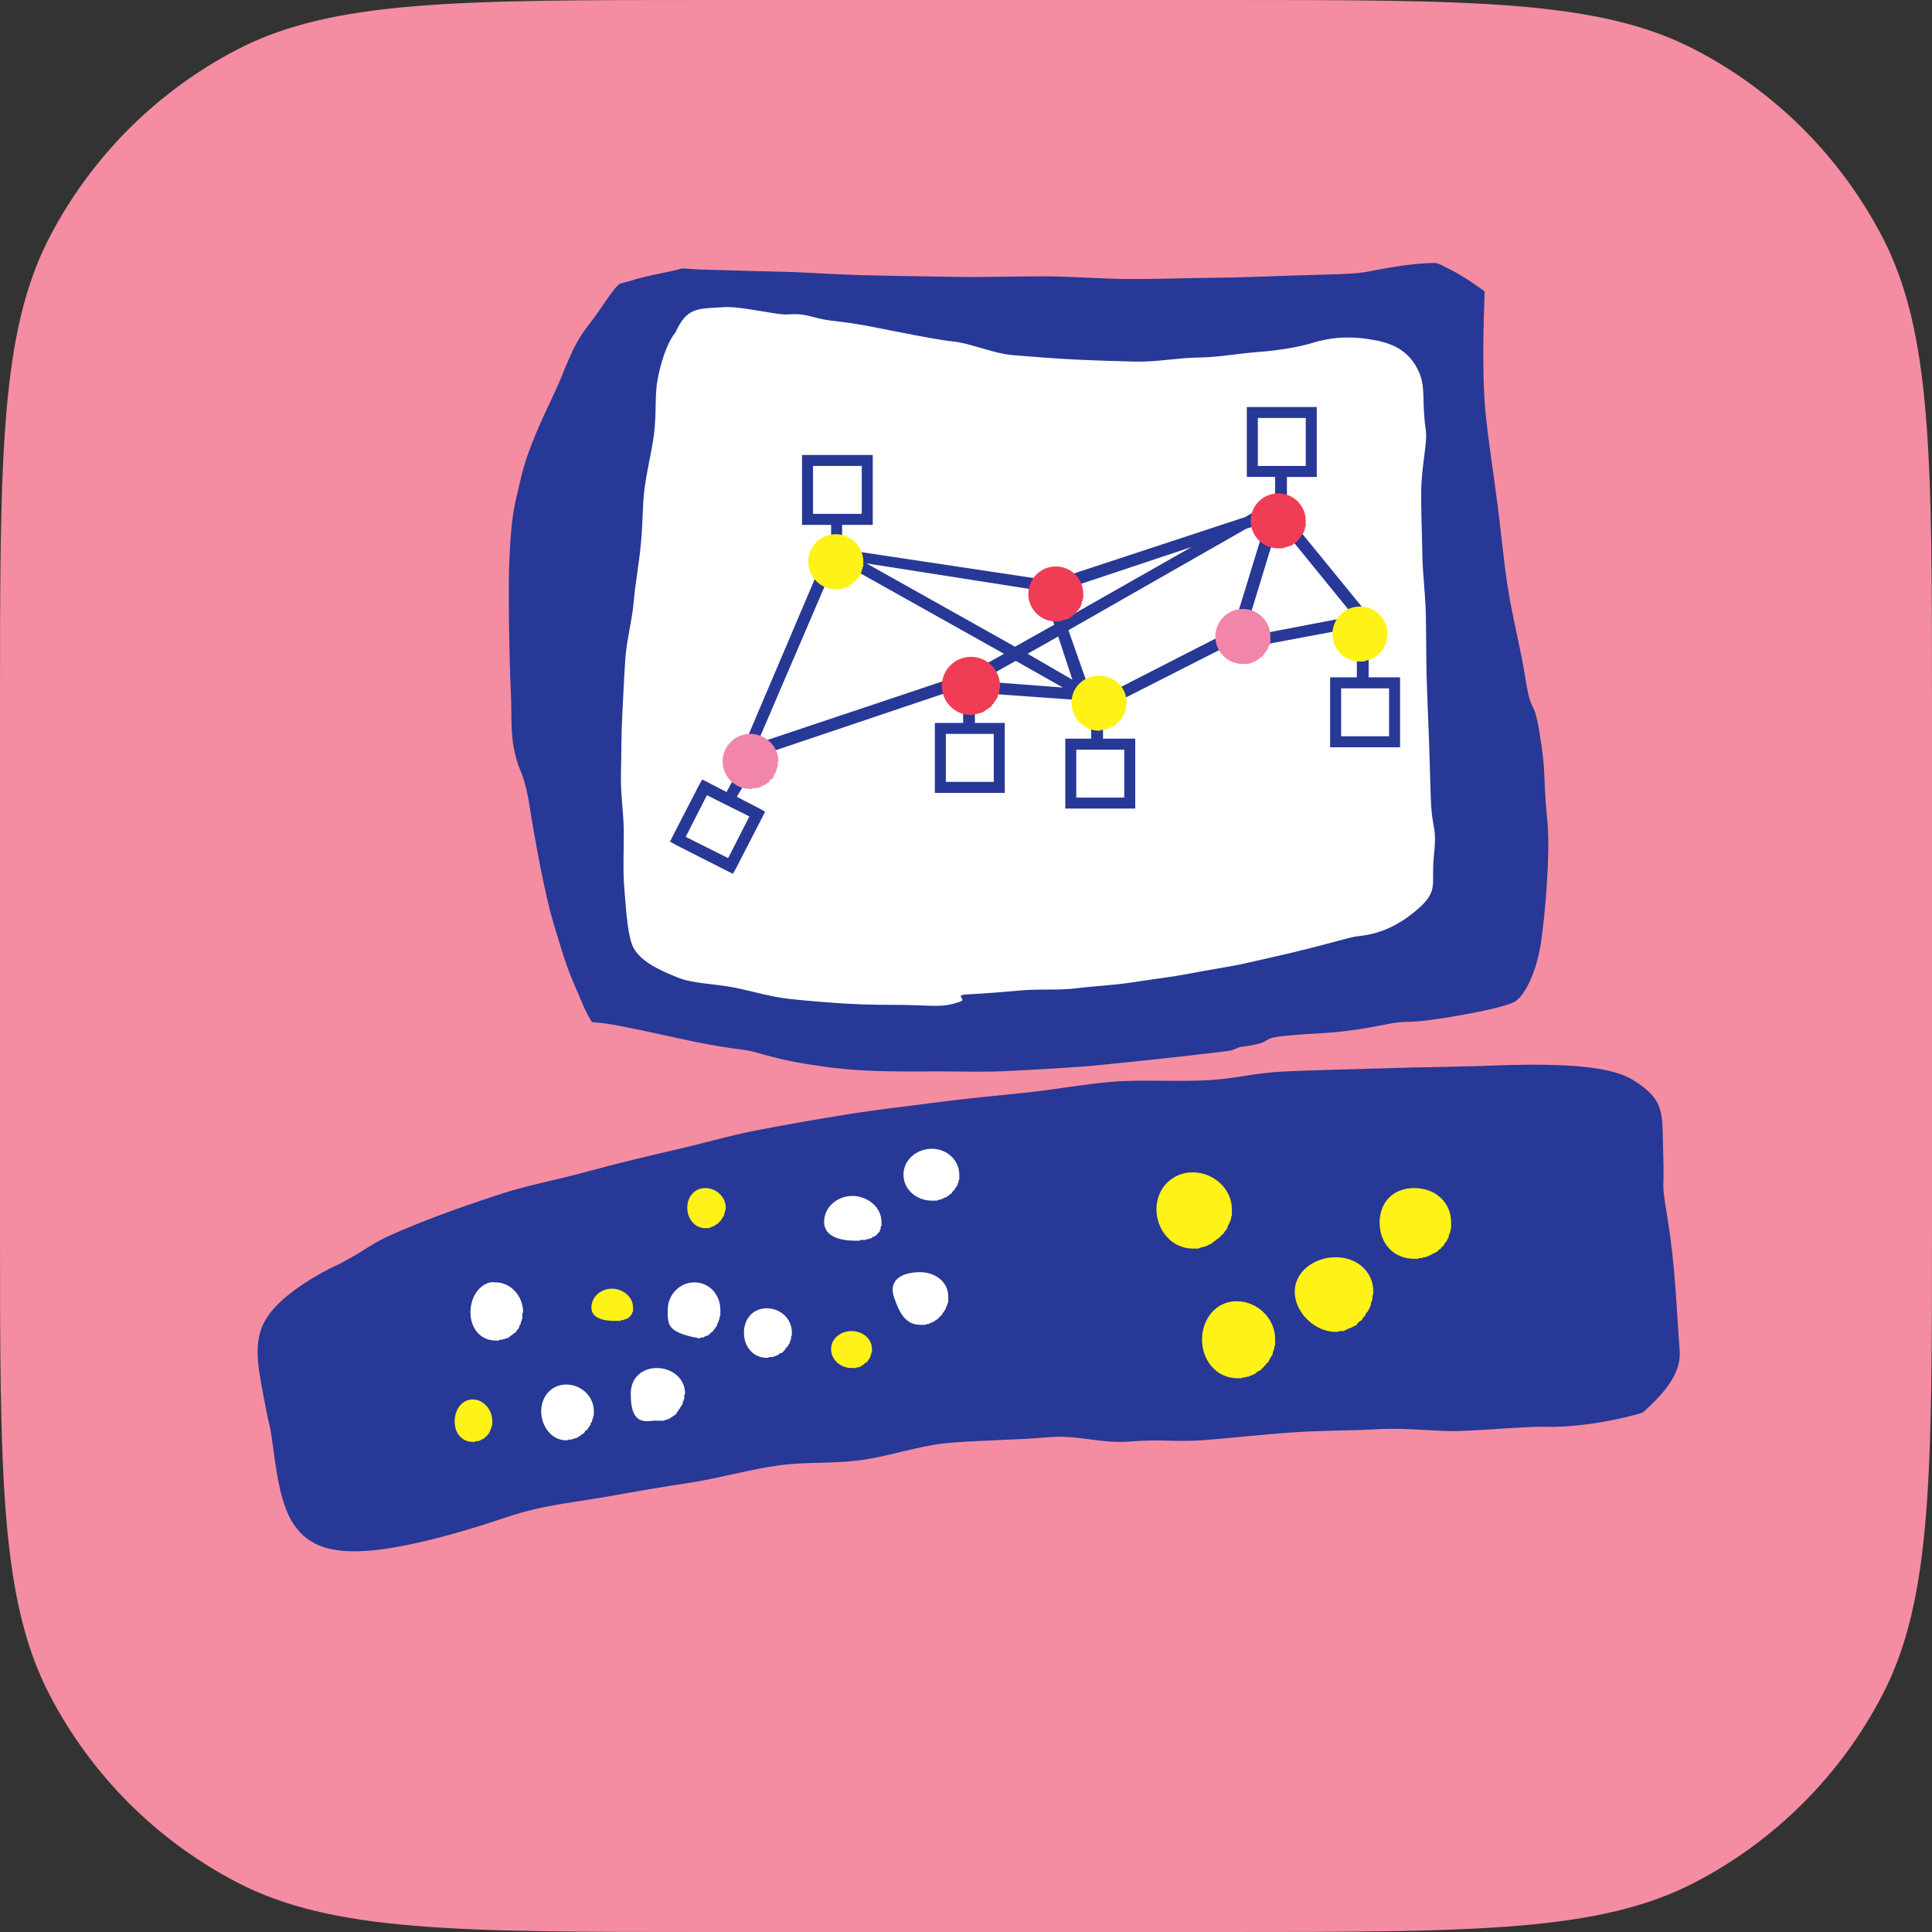 <svg fill="none" height="360" viewBox="0 0 360 360" width="360" xmlns="http://www.w3.org/2000/svg" xmlns:xlink="http://www.w3.org/1999/xlink"><rect x="0" y="0" width="360" height="360" fill="#333333" stroke="none"/><mask id="a" height="360" maskUnits="userSpaceOnUse" width="360" x="0" y="0"><rect fill="#10376f" height="360" rx="82" width="360"/></mask><path d="m0 132.02c0-46.698 0-70.047 9.232-87.82 7.78-14.977 19.991-27.188 34.968-34.968 17.773-9.232 41.122-9.232 87.82-9.232h95.96c46.698 0 70.047 0 87.82 9.232 14.977 7.78 27.188 19.991 34.968 34.968 9.232 17.773 9.232 41.122 9.232 87.82v95.96c0 46.698 0 70.047-9.232 87.82-7.78 14.977-19.991 27.188-34.968 34.968-17.773 9.232-41.122 9.232-87.82 9.232h-95.96c-46.698 0-70.047 0-87.82-9.232-14.977-7.78-27.188-19.991-34.968-34.968-9.232-17.773-9.232-41.122-9.232-87.82z" fill="#f48da1"/><g mask="url(#a)"><path d="m229.139 195.775-.586.082-.621.076-.65.088-.679.082-.697.088-.727.088-.749.088-.762.088-1.581.181-1.623.188-1.658.181-1.675.182-1.663.181-1.646.176-1.605.164-.785.082-.767.082-.75.076-.726.076-.703.071-.68.07-.65.064-.621.065-.591.058-.557.059c-5.236.521-10.889.797-16.793 1.119-5.242.322-10.707.047-16.266.117-5.541.018-11.194.018-16.823-.644-11.463-1.394-13.841-2.999-16.951-3.386-6.361-.779-11.164-1.945-16.565-3.11-4.393-.937-8.95-1.945-11.644-2.039-.299-.298-1.26-2.196-1.447-2.606-2.905-6.888-2.835-6.039-5.811-15.997-1.464-4.897-3.385-15.053-4.393-21.596-.797-5.289-1.874-6.818-2.261-8.077-1.511-5.055-.984-8.078-1.259-13.59-.252-5.494-.527-18.925-.252-24.484.41-8.762.961-9.887 2.196-15.241 1.259-5.354 3.977-10.912 6.291-15.88 2.015-4.299 3.04-8.236 5.992-12.078 3.391-4.37 4.235-6.338 5.927-7.943.141-.135 1.395-.457 1.605-.48 4.159-1.347 7.937-1.781 10.087-2.466.527-.047 2.677.182 3.204.182.937 0 6.912.229 15.832.433 4.645.117 10.116.551 16.038.662 5.336.141 11.053.187 16.934.299 5.4.07 10.936-.158 16.453-.111 5.079.064 10.134.48 15.054.498 5.33.023 10.479-.182 15.258-.229 5.424-.041 10.415-.27 14.761-.41 6.59-.228 11.715-.205 14.439-.756 5.213-1.031 9.126-1.599 12.558-1.599.943.252 1.33.592 2.109.937 2.928 1.347 6.976 4.346 6.976 4.346 0 1.898-.686 14.415.228 23.108.504 4.967 1.4 10.62 2.15 16.407.714 5.471 1.078 9.818 1.857 15.123.779 5.307 2.676 12.881 3.315 17.163 1.212 7.755 1.535 3.567 2.612 10.045 1.418 8.37.615 7.503 1.552 17.139.528 5.488-.386 17.109-1.259 22.674-.89 5.67-3.268 10.087-5.125 10.866-3.819 1.645-16.219 3.385-13.747 2.999-6.315 1.007-5.817.251-9.589 1.007-9.864 1.968-11.99 1.529-18.691 2.15-6.25.615-1.464 1.142-8.769 2.126-.544.07-1.3.597-2.032.685z" fill="#273896"/><path d="m125.821 62.031.106-.223.099-.211.205-.41.205-.381.2-.351.205-.328.205-.299.205-.281.21-.252.211-.234.211-.211.223-.193.222-.176.223-.152.234-.141.24-.129.241-.105.251-.1.264-.088.264-.07.281-.064.281-.053.299-.053.304-.035.317-.035.328-.035.339-.023.352-.024.369-.023.375-.023.392-.024.41-.023.422-.029c2.659-.205 5.951.551 10.321 1.212 2.905.433 2.928-.433 6.747.615 2.865.779 3.392.574 7.808 1.259 3.45.527 13.953 2.841 18.053 3.274 3.661.363 7.527 2.284 11.486 2.583 3.772.299 7.615.621 11.44.802 3.795.181 7.638.299 11.322.387 3.96.07 7.826-.709 11.416-.756 3.983-.041 7.644-.75 10.895-1.002 4.463-.322 8.101-.984 10.502-1.716 4.505-1.377 8.236-1.148 11.393-.574 4.188.709 6.912 2.425 8.511 5.992 1.282 2.841.504 5.606 1.259 10.754.369 2.448-.802 6.548-.843 11.533-.047 3.409.134 7.251.205 11.329.023 3.725.568 7.597.661 11.55.071 3.825.047 7.715.135 11.487.117 4.03.299 7.895.439 11.533.135 4.094.229 7.849.34 11.053.229 6.589 1.213 4.938.574 11.006-.574 5.535 1.236 6.543-4.03 10.684-2.126 1.669-5.394 3.749-10.086 4.188-1.418.135-5.037 1.3-10.438 2.606-2.97.756-6.496 1.512-10.455 2.425-3.181.709-6.842 1.213-10.544 1.945-3.321.644-6.8 1.031-10.485 1.605-3.338.545-6.952.685-10.519 1.119-3.368.433-6.889.093-10.415.41-3.268.275-6.566.574-9.905.732-2.747.117.047.896-1.417 1.376-3.368 1.119-4.282.709-10.69.592-3.198-.023-6.379 0-10.315-.228-3.409-.205-7.21-.504-10.778-.891-3.567-.392-6.999-1.464-10.32-2.126-3.796-.732-7.597-.691-10.55-1.88-3.748-1.511-6.794-3.04-8.141-5.442-1.078-1.903-1.377-6.408-1.763-11.281-.276-3.134-.071-6.795-.094-10.778-.041-3.315-.639-6.865-.522-10.596.088-3.473.042-7.116.247-10.818.187-3.48.322-7.029.574-10.573.275-3.544 1.259-7.046 1.558-10.573.316-3.543.984-7.023 1.3-10.432.392-3.526.299-6.952.668-10.227.433-3.591 1.323-6.959 1.757-10.116.55-3.889.164-7.503.691-10.409.937-5.149 2.63-8.212 3.315-8.856z" fill="#fff"/><path d="m306.112 263.206-.228.076-.264.082-.298.088-.328.094-.358.099-.392.1-.416.105-.445.111-.463.112-.492.117-.515.117-.533.111-.557.117-.574.118-.586.111-.609.111-.615.111-.632.106-1.301.199-1.329.176-1.359.152-1.371.123-1.377.082-1.364.041-.674.006-.674-.012c-3.772-.088-9.242.481-16.037.779-4.786.182-9.794-.662-15.745-.322-4.826.275-10.039.205-15.463.574-5.401.346-11.006 1.008-16.817 1.465-5.242.386-8.241-.229-13.706.251-5.518.457-9.841-1.329-15.446-.779-5.102.481-13.912.574-18.99 1.102-5.219.544-11.188 2.629-16.29 3.221-5.289.621-9.635.211-14.667.896-5.312.709-11.351 2.425-16.289 3.181-5.219.796-10.233 1.646-14.919 2.495-5.084.914-9.864 1.464-14.163 2.443-3.936.896-7.392 2.267-10.549 3.204-7.439 2.313-13.273 3.637-17.801 4.281-9.7 1.348-14.029-.644-16.705-4.557-2.355-3.473-3.18-9.079-3.819-13.952-.802-5.881-.551-3.157-1.581-8.581-1.488-7.984-2.812-13.068 1.992-18.099 2.495-2.654 6.935-5.7 12.06-8.031 7.392-3.96 4.463-3.409 14.919-7.62 4.118-1.646 9.22-3.456 15.259-5.425 4.668-1.511 10.092-2.512 15.973-4.117 4.873-1.324 10.133-2.63 15.856-3.936 5.055-1.119 10.338-2.724 16.108-3.819 5.101-.984 10.478-1.922 16.154-2.835 5.465-.897 11.211-1.512 17.204-2.314 5.306-.709 10.871-1.189 16.635-1.81 5.101-.545 10.344-1.529 15.809-1.986 5.307-.457 12.652.065 18.304-.322 4.991-.322 8.236-1.329 13.502-1.581 5.148-.252 10.408-.34 15.809-.522 5.26-.164 10.66-.298 16.201-.392 4.598-.07 9.267-.34 14.07-.363 7.755 0 15.305.433 19.241 2.952 5.881 3.772 5.219 5.992 5.448 13.407.275 8.306-.504 4.276.843 12.512 1.441 8.903 1.629 16.658 2.22 24.39.299 4.007-2.354 7.509-6.865 11.557z" fill="#273896"/><path d="m173.621 214.058c-2.817 0-5.272 2.061-5.272 4.832 0 2.77 2.455 4.832 5.272 4.832h.147.292.293.293l.147-.146h.293l.292-.146h.147l.293-.147.146-.146h.293l.146-.147.293-.146.147-.147.146-.146.293-.147.146-.292.147-.147.146-.146.147-.147.146-.293.147-.146.146-.293.147-.146v-.293l.146-.147v-.292l.146-.293v-.147-.293-.293-.146c0-2.771-2.36-4.832-5.125-4.832zm-14.79 8.786c-2.794 0-5.272 2.062-5.272 4.832 0 2.788 3.064 3.515 5.858 3.515h.146.293.293l.146-.147h.293.293.147.293l.146-.146h.293.146l.147-.147h.293l.146-.146.146-.146h.147l.293-.147.146-.146h.147v-.147l.146-.146.146-.147.147-.146.146-.147v-.292l.147-.147v-.146-.293l.146-.147v-.292-.293-.147c0-2.77-2.653-4.832-5.418-4.832zm12.594 14.204c-2.794 0-6.022 1.072-4.833 4.686.896 2.63 2.039 5.125 4.833 5.125h.292.293.293.147l.293-.146h.292l.293-.146.147-.147h.293l.146-.146.293-.147.146-.146.293-.147.147-.146.146-.147.293-.292.146-.147.147-.146.146-.293.147-.147.146-.292.147-.147.146-.293v-.146l.146-.293.147-.293v-.146l.146-.293v-.293-.293-.146-.293c0-2.771-2.477-4.54-5.271-4.54zm-80.101 1.904c-2.212.545-3.661 2.904-3.661 5.564-0 3.07 1.921 5.272 4.686 5.272h.293.293l.146-.146h.293.293l.146-.147h.293l.293-.146h.146l.293-.147.146-.146.146-.146.293-.147.146-.146.146-.147.293-.146.146-.147.146-.293.146-.146.146-.146.146-.293v-.147l.146-.293.146-.146v-.293l.146-.293v-.146l.146-.293v-.293-.293-.293l.146-.293c0-3.04-2.331-5.564-5.125-5.564-.345 0-.709-.078-1.025 0zm38.073 0c-2.788 0-4.978 2.337-4.978 5.125 0 2.771-.053 4.007 4.978 5.125h.293l.293.147h.147.292l.293-.147h.147.293l.146-.146.293-.146h.146l.293-.147.147-.146.146-.147.147-.146.292-.147.147-.293.146-.146.147-.146.146-.293.147-.147.146-.293v-.146l.146-.293.147-.293v-.146l.146-.293v-.293l.147-.293v-.146-.293-.293-.293c0-2.788-2.039-5.125-4.833-5.125zm13.473 4.832c-2.402 0-4.247 1.775-4.247 4.54 0 2.77 1.845 4.686 4.247 4.686h.292l.147-.147h.293.146.293l.146-.146h.293l.147-.147h.146l.293-.146.147-.146.146-.147h.293l.146-.146.147-.147.146-.146.147-.147.146-.293.146-.146.147-.146.146-.147.147-.293.146-.146v-.147l.147-.292v-.147l.146-.293v-.293-.146l.147-.293v-.293-.146c-.001-2.765-2.308-4.54-4.686-4.54zm-20.502 11.129c-2.793.001-4.808 1.892-4.832 4.686-.088 6.772 3.503 4.944 4.832 5.126h.293.293.293.147.292l.293-.147h.147l.293-.146h.146l.293-.147.146-.146.293-.147.147-.146.293-.146.146-.147.146-.146.147-.293.146-.147.147-.292.146-.147.147-.293.146-.146.146-.293.147-.147v-.292l.146-.293v-.147l.147-.293v-.292-.293l.146-.293v-.147c0-2.794-2.478-4.686-5.272-4.686zm-16.84 3.076c-2.77 0-4.686 2.208-4.686 4.978 0 2.771 1.916 5.419 4.686 5.419h.147l.293-.147h.292.293l.147-.146h.293l.293-.147h.146l.293-.146.146-.147.293-.146.147-.146.292-.147.147-.146.146-.147.147-.293.293-.146.146-.147.147-.292.146-.147.146-.293.147-.146v-.293l.146-.146.147-.293v-.293l.146-.147v-.293l.147-.292v-.147-.293-.293c0-2.77-2.338-4.978-5.126-4.978z" fill="#fff"/><path d="m222.222 218.45c-3.843 0-6.737 3.04-6.737 6.882 0 3.866 2.894 7.322 6.737 7.322h.292.44.293l.439-.146.293-.147h.293l.439-.146.293-.147.293-.146.293-.147.292-.146.293-.293.293-.146.293-.293.293-.147.293-.292.293-.293.146-.147.293-.293.146-.293.293-.292.147-.293.146-.44.147-.292.146-.293.146-.293.147-.44v-.292l.146-.293v-.44-.292-.44c0-3.842-3.432-6.882-7.321-6.882zm-90.791 2.928c-2.038 0-3.368 1.646-3.368 3.661 0 1.986 1.33 3.808 3.368 3.808h.146.293.147.146l.147-.147h.146l.293-.146h.146l.147-.147h.146l.147-.146.146-.146h.147l.146-.147.146-.146.147-.147.146-.146.147-.147v-.146l.146-.147.147-.146v-.146l.146-.147.146-.146v-.293-.147l.147-.146v-.146-.147l.146-.293v-.146-.147c0-2.015-1.815-3.661-3.807-3.661zm132.086 0c-3.866 0-6.444 2.578-6.444 6.444 0 3.842 2.578 6.736 6.444 6.736h.439.293l.293-.147h.439l.293-.146h.293l.439-.147.293-.146.293-.146.293-.147.292-.146.293-.147.293-.146.147-.147.293-.293.292-.146.147-.293.293-.146.146-.293.147-.293.292-.293.147-.293.146-.293.147-.292v-.293l.146-.293.147-.293v-.293l.146-.439v-.293-.293-.439c0-3.866-3.017-6.444-6.882-6.444zm-14.644 12.887c-3.866 0-7.615 2.577-7.615 6.443 0 3.872 3.749 7.468 7.615 7.468h.293l.439-.146h.293.439l.293-.147.293-.146.293-.146.439-.147.293-.146.293-.147.293-.146.293-.147.146-.292.293-.293.293-.147.293-.293.146-.293.293-.292.147-.293.146-.293.293-.293.146-.293.147-.293.146-.293.147-.439v-.293l.146-.293.146-.439v-.293-.293l.147-.439v-.293c0-3.866-3.163-6.443-7.029-6.443zm-134.868 5.857c-2.009 0-3.807 1.5-3.807 3.515 0 1.991 2.255 2.489 4.246 2.489h.147.146.147.293.146.146.147l.146-.146h.147.146.147l.146-.147h.146.147l.146-.146h.147l.146-.147h.147v-.146l.146-.146h.147v-.147l.146-.146v-.147h.146v-.146-.147l.147-.146v-.146-.293-.147-.146c0-2.015-1.939-3.515-3.954-3.515zm116.417 2.343c-3.872 0-6.443 3.327-6.443 7.176 0 3.842 2.7 7.175 6.589 7.175h.293.44l.292-.146h.44l.293-.147h.292l.293-.146.44-.147.293-.146.292-.147.293-.292.293-.147.293-.146.293-.293.146-.147.293-.292.293-.293.147-.293.292-.147.147-.293.146-.292.147-.293.293-.44.146-.292v-.293l.146-.293.147-.44v-.292l.146-.293v-.44-.292-.44c0-3.842-3.309-7.029-7.175-7.029zm-71.754 5.565c-2.015 0-3.807 1.359-3.807 3.368 0 2.015 1.792 3.514 3.807 3.514h.147.292.147.146.147l.146-.146h.293.146l.147-.146h.146l.147-.147.146-.146h.147l.146-.147.147-.146.146-.147h.146l.147-.146.146-.147v-.146l.147-.146.146-.147v-.146l.147-.147v-.146l.146-.293v-.146-.147l.146-.146v-.147-.293-.146c0-2.009-1.798-3.368-3.807-3.368zm-70.582 12.74c-2.015 0-3.368 1.88-3.368 4.1 0 2.197 1.353 3.807 3.368 3.807h.293.146l.146-.146h.146.146.293l.146-.146h.146l.146-.147h.146l.146-.146h.146l.146-.147.146-.146.146-.147h.146v-.146l.146-.146.146-.147.146-.146v-.147l.146-.146v-.147l.146-.293v-.146l.146-.146v-.147-.146l.146-.293v-.147-.146-.293c0-2.22-1.675-4.1-3.661-4.1z" fill="#fff216"/><path d="m232.329 75.839v1.025 10.983 1.025h1.025 4.247v3.807l-.293-.146-.293.879-4.979 2.929-36.023 11.862h-.147l-38.952-5.858v-4.539h4.686 1.025v-1.025-10.983-1.025h-1.025-11.129-1.025v1.025 10.983 1.025h1.025 4.393v5.271.733l.586.293 31.63 17.718-6.004 3.368h-.146l-39.831 13.326 13.765-32.069-2.05-.879-14.644 34.412-.878 2.197 2.343-.732 42.174-14.205h.146l7.322-4.1 8.786 4.979-15.229-1.171-.147 2.196 18.451 1.318.732 2.05.586 1.025 1.172-.439 27.09-13.765-1.171-1.904-25.773 13.179-.439-1.317.293-.586-.586-.293-.147-.146-3.807-10.837 33.095-18.89 3.661-1.171-5.126 16.694 2.197.732 5.272-17.279 14.058 17.279-20.648 3.954.293 2.05 22.698-4.246 1.757-.293-1.172-1.465-16.254-19.915.146-.293h.147l.585-.293v-.586-4.832h4.54 1.025v-1.025-10.983-1.025h-1.025-10.983zm2.05 2.05h8.933v8.933h-8.933zm-82.883 8.933h9.079v8.933h-9.079zm70.583 15.083-23.723 13.472-.439-1.318-2.051.732.586 1.611-7.322 4.1-27.676-15.522 34.559 5.418h.293.293zm-24.895 16.694 2.636 8.054-8.347-4.833zm55.646 3.807v3.807h-3.953-1.026v1.025 10.983 1.025h1.026 10.982 1.025v-1.025-10.983-1.025h-1.025-4.832v-3.66zm-2.928 5.858h8.932v8.932h-8.932zm-70.436 4.246v2.197h-4.247-1.025v1.025 10.982 1.026h1.025 10.983 1.025v-1.026-10.982-1.025h-1.025-4.54v-2.197zm23.869 2.929v2.196h-3.808-1.025v1.025 10.983 1.025h1.025 10.983 1.025v-1.025-10.983-1.025h-1.025-4.979v-2.196zm-27.091 1.318h8.933v8.932h-8.933zm24.308 2.929h8.933v8.932h-8.933zm-63.846 5.418-1.318 2.489-3.661-1.904-.878-.439-.586 1.025-4.979 9.665-.439.879 1.025.585 9.811 4.979.879.439.585-1.025 4.979-9.664.44-.879-1.026-.586-4.246-2.196 1.318-2.197zm-4.979 3.075 7.908 3.954-3.954 7.761-7.908-3.954z" fill="#273896"/><path d="m238.178 91.934c-2.835 0-5.126 2.284-5.126 5.125 0 2.812 2.291 5.125 5.126 5.125h.292.293.293l.147-.146h.292l.293-.147h.147l.293-.146h.293l.146-.147.293-.146.146-.146.147-.147.293-.146.146-.147.146-.146.147-.147.146-.293.147-.146.146-.146.147-.293.146-.146.147-.293.146-.146v-.293l.146-.146v-.293l.147-.293v-.293-.146-.293-.293c0-2.841-2.285-5.125-5.125-5.125zm-41.442 13.618c-2.841 0-5.125 2.29-5.125 5.125 0 2.812 2.284 5.126 5.125 5.126h.293.293.146l.293-.147h.293l.147-.146h.292l.293-.147h.147l.293-.146.146-.146.293-.147.146-.146.147-.147.293-.146.146-.147.146-.293.147-.146.146-.146.147-.147.146-.293.147-.146.146-.293v-.146l.147-.293v-.293l.146-.147v-.293l.146-.292v-.147-.293-.293c0-2.834-2.29-5.125-5.125-5.125zm-15.815 16.84c-2.993 0-5.418 2.419-5.418 5.418 0 2.976 2.425 5.419 5.418 5.419h.293l.293-.147h.146.293l.293-.146h.293l.293-.147h.146l.293-.146.146-.147.293-.146.147-.146.293-.147.146-.146.293-.147.146-.146.147-.293.146-.146.147-.147.146-.293.147-.146.146-.293.146-.147.147-.292v-.293l.146-.147.147-.293v-.292-.293l.146-.293v-.147-.293c0-2.999-2.442-5.418-5.418-5.418z" fill="#ef3d56"/><path d="m231.592 113.47c-2.841 0-5.125 2.308-5.125 5.125 0 2.858 2.284 5.125 5.125 5.125h.293.293.146.293l.293-.146h.293l.146-.147.293-.146h.147l.293-.146.146-.147.293-.146.146-.147.147-.146.293-.147.146-.146.147-.147.146-.292.146-.147.147-.146.146-.293.147-.147.146-.292v-.147l.147-.293.146-.146v-.293l.146-.293v-.293-.146-.293-.293c.001-2.817-2.29-5.125-5.125-5.125zm-91.815 23.283c-2.818 0-5.126 2.29-5.126 5.125 0 2.818 2.308 5.126 5.126 5.126h.293l.292-.147h.293.293.147l.292-.146h.293l.147-.147.293-.146.146-.147h.293l.146-.146.147-.146.293-.147.146-.146.147-.293.146-.147.293-.146.146-.146.147-.293v-.147l.146-.293.147-.146.146-.293v-.146l.146-.293v-.293l.147-.147v-.292-.293-.293l.146-.147c0-2.835-2.413-5.125-5.271-5.125z" fill="#f286a8"/><path d="m155.737 99.544c-2.818 0-5.126 2.291-5.126 5.126 0 2.841 2.308 5.125 5.126 5.125h.292.147.293.293l.293-.146h.146l.293-.147h.146l.293-.146.293-.147.146-.146.147-.147.293-.146.146-.147.147-.146.293-.146.146-.147.146-.146.147-.293.146-.147.147-.146.146-.293.147-.146v-.293l.146-.293v-.147l.146-.292v-.293l.147-.147v-.293-.292-.293c0-2.835-2.29-5.126-5.125-5.126zm97.673 13.473c-2.841 0-5.126 2.313-5.126 5.125 0 2.864 2.285 5.125 5.126 5.125h.146.293.293l.293-.146h.146l.293-.147h.293l.146-.146h.293l.147-.147.293-.146.146-.147.293-.146.146-.146.147-.147.146-.146.293-.147.147-.293.146-.146.146-.146.147-.293v-.147l.146-.293.147-.146.146-.293v-.293l.147-.146v-.293-.293l.146-.146v-.293-.293c0-2.812-2.29-5.125-5.125-5.125zm-48.617 12.886c-2.841 0-5.125 2.161-5.125 4.979-.001 2.858 2.284 5.271 5.125 5.271h.146l.293-.146h.293.293l.146-.146h.293l.293-.147h.146l.293-.146.147-.147h.293l.146-.146.293-.147.146-.146.147-.293.146-.146.293-.147.147-.146.146-.147.146-.292.147-.147v-.293l.146-.146.147-.293.146-.147v-.292l.147-.293v-.147-.293-.292l.146-.293v-.293c0-2.818-2.29-4.979-5.125-4.979z" fill="#fff216"/></g></svg>